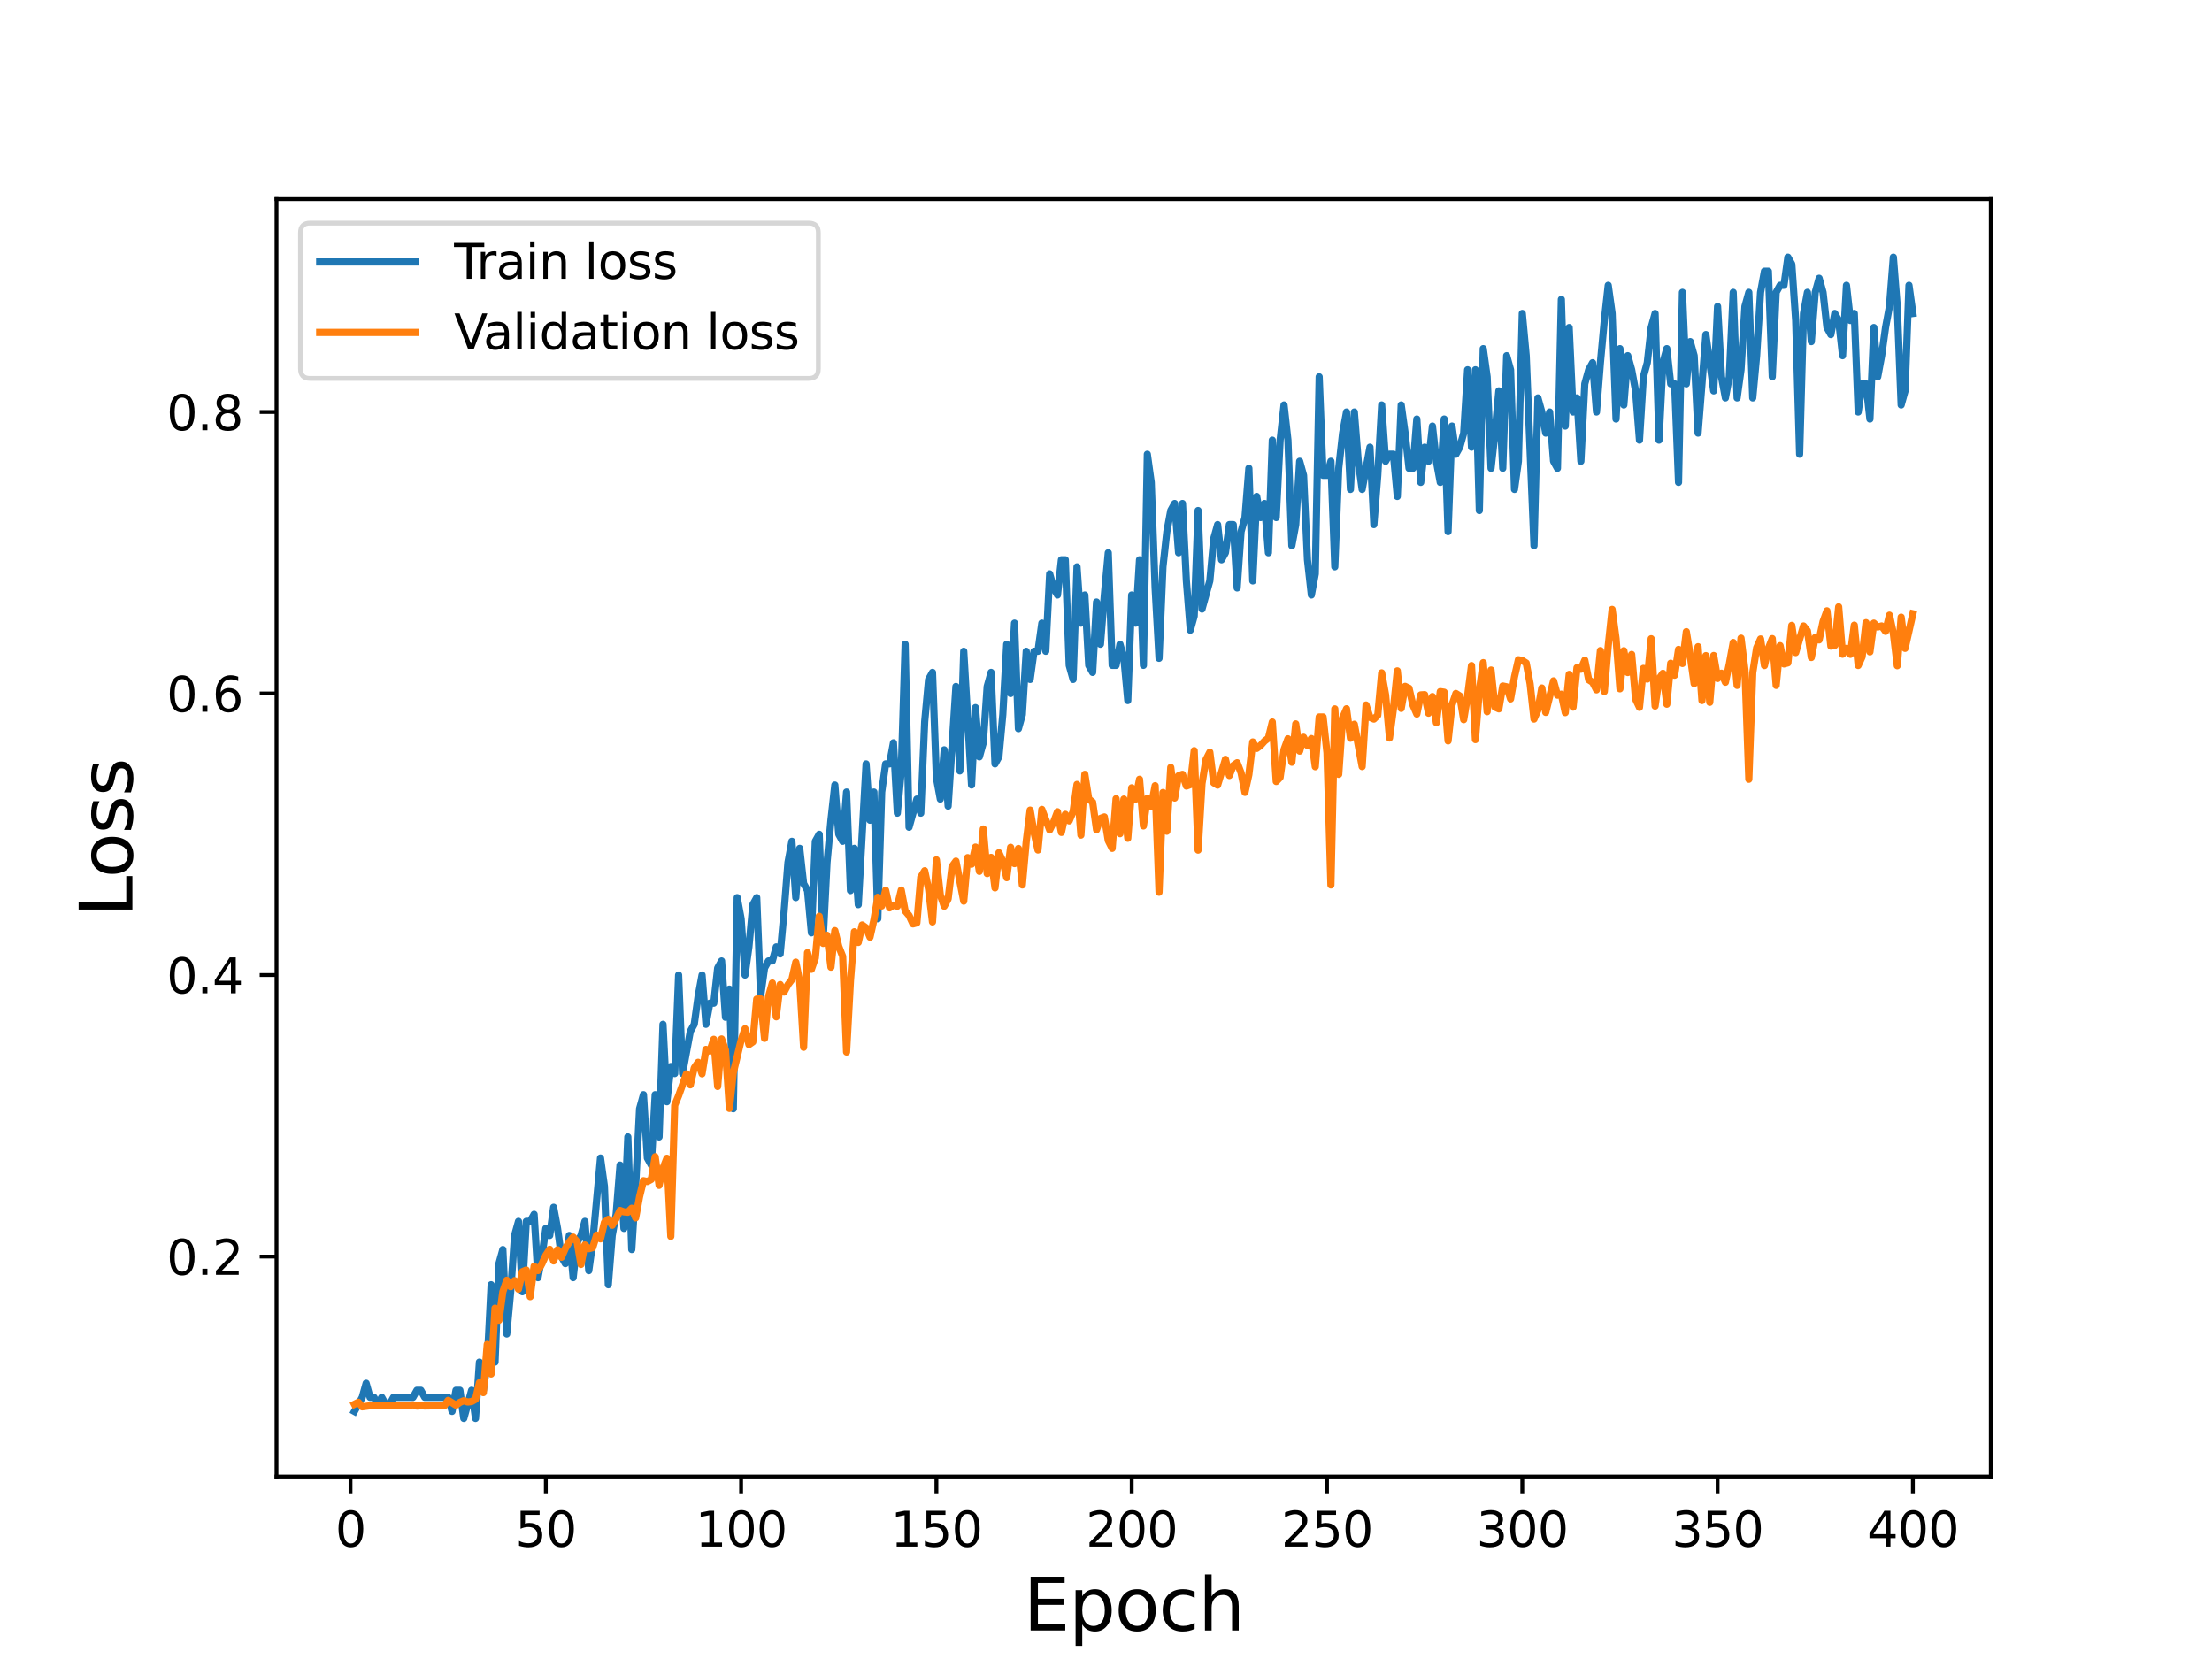 <?xml version="1.0" encoding="utf-8" standalone="no"?>
<!DOCTYPE svg PUBLIC "-//W3C//DTD SVG 1.1//EN"
  "http://www.w3.org/Graphics/SVG/1.1/DTD/svg11.dtd">
<svg height="345.6pt" version="1.1" viewBox="0 0 460.8 345.6" width="460.8pt" xmlns="http://www.w3.org/2000/svg" xmlns:xlink="http://www.w3.org/1999/xlink">
 <defs>
  <style type="text/css">*{stroke-linecap:butt;stroke-linejoin:round;}</style>
 </defs>
 <g id="figure_1">
  <g id="patch_1">
   <path d="M 0 345.6 
L 460.8 345.6 
L 460.8 0 
L 0 0 
z
" style="fill:#ffffff;"/>
  </g>
  <g id="axes_1">
   <g id="patch_2">
    <path d="M 57.6 307.584 
L 414.72 307.584 
L 414.72 41.472 
L 57.6 41.472 
z
" style="fill:#ffffff;"/>
   </g>
   <g id="matplotlib.axis_1">
    <g id="xtick_1">
     <g id="line2d_1">
      <defs>
       <path d="M 0 0 
L 0 3.5 
" id="m13d282ed0f" style="stroke:#000000;stroke-width:0.8;"/>
      </defs>
      <g>
       <use style="stroke:#000000;stroke-width:0.8;" x="73.019" xlink:href="#m13d282ed0f" y="307.584"/>
      </g>
     </g>
     <g id="text_1">
      <!-- 0 -->
      <g transform="translate(69.838 322.182)scale(0.1 -0.1)">
       <defs>
        <path d="M 2034 4250 
Q 1547 4250 1301 3770 
Q 1056 3291 1056 2328 
Q 1056 1369 1301 889 
Q 1547 409 2034 409 
Q 2525 409 2770 889 
Q 3016 1369 3016 2328 
Q 3016 3291 2770 3770 
Q 2525 4250 2034 4250 
z
M 2034 4750 
Q 2819 4750 3233 4129 
Q 3647 3509 3647 2328 
Q 3647 1150 3233 529 
Q 2819 -91 2034 -91 
Q 1250 -91 836 529 
Q 422 1150 422 2328 
Q 422 3509 836 4129 
Q 1250 4750 2034 4750 
z
" id="DejaVuSans-30" transform="scale(0.016)"/>
       </defs>
       <use xlink:href="#DejaVuSans-30"/>
      </g>
     </g>
    </g>
    <g id="xtick_2">
     <g id="line2d_2">
      <g>
       <use style="stroke:#000000;stroke-width:0.8;" x="113.703" xlink:href="#m13d282ed0f" y="307.584"/>
      </g>
     </g>
     <g id="text_2">
      <!-- 50 -->
      <g transform="translate(107.34 322.182)scale(0.1 -0.1)">
       <defs>
        <path d="M 691 4666 
L 3169 4666 
L 3169 4134 
L 1269 4134 
L 1269 2991 
Q 1406 3038 1543 3061 
Q 1681 3084 1819 3084 
Q 2600 3084 3056 2656 
Q 3513 2228 3513 1497 
Q 3513 744 3044 326 
Q 2575 -91 1722 -91 
Q 1428 -91 1123 -41 
Q 819 9 494 109 
L 494 744 
Q 775 591 1075 516 
Q 1375 441 1709 441 
Q 2250 441 2565 725 
Q 2881 1009 2881 1497 
Q 2881 1984 2565 2268 
Q 2250 2553 1709 2553 
Q 1456 2553 1204 2497 
Q 953 2441 691 2322 
L 691 4666 
z
" id="DejaVuSans-35" transform="scale(0.016)"/>
       </defs>
       <use xlink:href="#DejaVuSans-35"/>
       <use x="63.623" xlink:href="#DejaVuSans-30"/>
      </g>
     </g>
    </g>
    <g id="xtick_3">
     <g id="line2d_3">
      <g>
       <use style="stroke:#000000;stroke-width:0.8;" x="154.386" xlink:href="#m13d282ed0f" y="307.584"/>
      </g>
     </g>
     <g id="text_3">
      <!-- 100 -->
      <g transform="translate(144.842 322.182)scale(0.1 -0.1)">
       <defs>
        <path d="M 794 531 
L 1825 531 
L 1825 4091 
L 703 3866 
L 703 4441 
L 1819 4666 
L 2450 4666 
L 2450 531 
L 3481 531 
L 3481 0 
L 794 0 
L 794 531 
z
" id="DejaVuSans-31" transform="scale(0.016)"/>
       </defs>
       <use xlink:href="#DejaVuSans-31"/>
       <use x="63.623" xlink:href="#DejaVuSans-30"/>
       <use x="127.246" xlink:href="#DejaVuSans-30"/>
      </g>
     </g>
    </g>
    <g id="xtick_4">
     <g id="line2d_4">
      <g>
       <use style="stroke:#000000;stroke-width:0.8;" x="195.07" xlink:href="#m13d282ed0f" y="307.584"/>
      </g>
     </g>
     <g id="text_4">
      <!-- 150 -->
      <g transform="translate(185.526 322.182)scale(0.1 -0.1)">
       <use xlink:href="#DejaVuSans-31"/>
       <use x="63.623" xlink:href="#DejaVuSans-35"/>
       <use x="127.246" xlink:href="#DejaVuSans-30"/>
      </g>
     </g>
    </g>
    <g id="xtick_5">
     <g id="line2d_5">
      <g>
       <use style="stroke:#000000;stroke-width:0.8;" x="235.753" xlink:href="#m13d282ed0f" y="307.584"/>
      </g>
     </g>
     <g id="text_5">
      <!-- 200 -->
      <g transform="translate(226.209 322.182)scale(0.1 -0.1)">
       <defs>
        <path d="M 1228 531 
L 3431 531 
L 3431 0 
L 469 0 
L 469 531 
Q 828 903 1448 1529 
Q 2069 2156 2228 2338 
Q 2531 2678 2651 2914 
Q 2772 3150 2772 3378 
Q 2772 3750 2511 3984 
Q 2250 4219 1831 4219 
Q 1534 4219 1204 4116 
Q 875 4013 500 3803 
L 500 4441 
Q 881 4594 1212 4672 
Q 1544 4750 1819 4750 
Q 2544 4750 2975 4387 
Q 3406 4025 3406 3419 
Q 3406 3131 3298 2873 
Q 3191 2616 2906 2266 
Q 2828 2175 2409 1742 
Q 1991 1309 1228 531 
z
" id="DejaVuSans-32" transform="scale(0.016)"/>
       </defs>
       <use xlink:href="#DejaVuSans-32"/>
       <use x="63.623" xlink:href="#DejaVuSans-30"/>
       <use x="127.246" xlink:href="#DejaVuSans-30"/>
      </g>
     </g>
    </g>
    <g id="xtick_6">
     <g id="line2d_6">
      <g>
       <use style="stroke:#000000;stroke-width:0.8;" x="276.437" xlink:href="#m13d282ed0f" y="307.584"/>
      </g>
     </g>
     <g id="text_6">
      <!-- 250 -->
      <g transform="translate(266.893 322.182)scale(0.1 -0.1)">
       <use xlink:href="#DejaVuSans-32"/>
       <use x="63.623" xlink:href="#DejaVuSans-35"/>
       <use x="127.246" xlink:href="#DejaVuSans-30"/>
      </g>
     </g>
    </g>
    <g id="xtick_7">
     <g id="line2d_7">
      <g>
       <use style="stroke:#000000;stroke-width:0.8;" x="317.12" xlink:href="#m13d282ed0f" y="307.584"/>
      </g>
     </g>
     <g id="text_7">
      <!-- 300 -->
      <g transform="translate(307.576 322.182)scale(0.1 -0.1)">
       <defs>
        <path d="M 2597 2516 
Q 3050 2419 3304 2112 
Q 3559 1806 3559 1356 
Q 3559 666 3084 287 
Q 2609 -91 1734 -91 
Q 1441 -91 1130 -33 
Q 819 25 488 141 
L 488 750 
Q 750 597 1062 519 
Q 1375 441 1716 441 
Q 2309 441 2620 675 
Q 2931 909 2931 1356 
Q 2931 1769 2642 2001 
Q 2353 2234 1838 2234 
L 1294 2234 
L 1294 2753 
L 1863 2753 
Q 2328 2753 2575 2939 
Q 2822 3125 2822 3475 
Q 2822 3834 2567 4026 
Q 2313 4219 1838 4219 
Q 1578 4219 1281 4162 
Q 984 4106 628 3988 
L 628 4550 
Q 988 4650 1302 4700 
Q 1616 4750 1894 4750 
Q 2613 4750 3031 4423 
Q 3450 4097 3450 3541 
Q 3450 3153 3228 2886 
Q 3006 2619 2597 2516 
z
" id="DejaVuSans-33" transform="scale(0.016)"/>
       </defs>
       <use xlink:href="#DejaVuSans-33"/>
       <use x="63.623" xlink:href="#DejaVuSans-30"/>
       <use x="127.246" xlink:href="#DejaVuSans-30"/>
      </g>
     </g>
    </g>
    <g id="xtick_8">
     <g id="line2d_8">
      <g>
       <use style="stroke:#000000;stroke-width:0.8;" x="357.804" xlink:href="#m13d282ed0f" y="307.584"/>
      </g>
     </g>
     <g id="text_8">
      <!-- 350 -->
      <g transform="translate(348.26 322.182)scale(0.1 -0.1)">
       <use xlink:href="#DejaVuSans-33"/>
       <use x="63.623" xlink:href="#DejaVuSans-35"/>
       <use x="127.246" xlink:href="#DejaVuSans-30"/>
      </g>
     </g>
    </g>
    <g id="xtick_9">
     <g id="line2d_9">
      <g>
       <use style="stroke:#000000;stroke-width:0.8;" x="398.487" xlink:href="#m13d282ed0f" y="307.584"/>
      </g>
     </g>
     <g id="text_9">
      <!-- 400 -->
      <g transform="translate(388.944 322.182)scale(0.1 -0.1)">
       <defs>
        <path d="M 2419 4116 
L 825 1625 
L 2419 1625 
L 2419 4116 
z
M 2253 4666 
L 3047 4666 
L 3047 1625 
L 3713 1625 
L 3713 1100 
L 3047 1100 
L 3047 0 
L 2419 0 
L 2419 1100 
L 313 1100 
L 313 1709 
L 2253 4666 
z
" id="DejaVuSans-34" transform="scale(0.016)"/>
       </defs>
       <use xlink:href="#DejaVuSans-34"/>
       <use x="63.623" xlink:href="#DejaVuSans-30"/>
       <use x="127.246" xlink:href="#DejaVuSans-30"/>
      </g>
     </g>
    </g>
    <g id="text_10">
     <!-- Epoch -->
     <g transform="translate(213.194 339.66)scale(0.15 -0.15)">
      <defs>
       <path d="M 628 4666 
L 3578 4666 
L 3578 4134 
L 1259 4134 
L 1259 2753 
L 3481 2753 
L 3481 2222 
L 1259 2222 
L 1259 531 
L 3634 531 
L 3634 0 
L 628 0 
L 628 4666 
z
" id="DejaVuSans-45" transform="scale(0.016)"/>
       <path d="M 1159 525 
L 1159 -1331 
L 581 -1331 
L 581 3500 
L 1159 3500 
L 1159 2969 
Q 1341 3281 1617 3432 
Q 1894 3584 2278 3584 
Q 2916 3584 3314 3078 
Q 3713 2572 3713 1747 
Q 3713 922 3314 415 
Q 2916 -91 2278 -91 
Q 1894 -91 1617 61 
Q 1341 213 1159 525 
z
M 3116 1747 
Q 3116 2381 2855 2742 
Q 2594 3103 2138 3103 
Q 1681 3103 1420 2742 
Q 1159 2381 1159 1747 
Q 1159 1113 1420 752 
Q 1681 391 2138 391 
Q 2594 391 2855 752 
Q 3116 1113 3116 1747 
z
" id="DejaVuSans-70" transform="scale(0.016)"/>
       <path d="M 1959 3097 
Q 1497 3097 1228 2736 
Q 959 2375 959 1747 
Q 959 1119 1226 758 
Q 1494 397 1959 397 
Q 2419 397 2687 759 
Q 2956 1122 2956 1747 
Q 2956 2369 2687 2733 
Q 2419 3097 1959 3097 
z
M 1959 3584 
Q 2709 3584 3137 3096 
Q 3566 2609 3566 1747 
Q 3566 888 3137 398 
Q 2709 -91 1959 -91 
Q 1206 -91 779 398 
Q 353 888 353 1747 
Q 353 2609 779 3096 
Q 1206 3584 1959 3584 
z
" id="DejaVuSans-6f" transform="scale(0.016)"/>
       <path d="M 3122 3366 
L 3122 2828 
Q 2878 2963 2633 3030 
Q 2388 3097 2138 3097 
Q 1578 3097 1268 2742 
Q 959 2388 959 1747 
Q 959 1106 1268 751 
Q 1578 397 2138 397 
Q 2388 397 2633 464 
Q 2878 531 3122 666 
L 3122 134 
Q 2881 22 2623 -34 
Q 2366 -91 2075 -91 
Q 1284 -91 818 406 
Q 353 903 353 1747 
Q 353 2603 823 3093 
Q 1294 3584 2113 3584 
Q 2378 3584 2631 3529 
Q 2884 3475 3122 3366 
z
" id="DejaVuSans-63" transform="scale(0.016)"/>
       <path d="M 3513 2113 
L 3513 0 
L 2938 0 
L 2938 2094 
Q 2938 2591 2744 2837 
Q 2550 3084 2163 3084 
Q 1697 3084 1428 2787 
Q 1159 2491 1159 1978 
L 1159 0 
L 581 0 
L 581 4863 
L 1159 4863 
L 1159 2956 
Q 1366 3272 1645 3428 
Q 1925 3584 2291 3584 
Q 2894 3584 3203 3211 
Q 3513 2838 3513 2113 
z
" id="DejaVuSans-68" transform="scale(0.016)"/>
      </defs>
      <use xlink:href="#DejaVuSans-45"/>
      <use x="63.184" xlink:href="#DejaVuSans-70"/>
      <use x="126.66" xlink:href="#DejaVuSans-6f"/>
      <use x="187.842" xlink:href="#DejaVuSans-63"/>
      <use x="242.822" xlink:href="#DejaVuSans-68"/>
     </g>
    </g>
   </g>
   <g id="matplotlib.axis_2">
    <g id="ytick_1">
     <g id="line2d_10">
      <defs>
       <path d="M 0 0 
L -3.5 0 
" id="mde7bf5f5cb" style="stroke:#000000;stroke-width:0.8;"/>
      </defs>
      <g>
       <use style="stroke:#000000;stroke-width:0.8;" x="57.6" xlink:href="#mde7bf5f5cb" y="261.766"/>
      </g>
     </g>
     <g id="text_11">
      <!-- 0.2 -->
      <g transform="translate(34.697 265.565)scale(0.1 -0.1)">
       <defs>
        <path d="M 684 794 
L 1344 794 
L 1344 0 
L 684 0 
L 684 794 
z
" id="DejaVuSans-2e" transform="scale(0.016)"/>
       </defs>
       <use xlink:href="#DejaVuSans-30"/>
       <use x="63.623" xlink:href="#DejaVuSans-2e"/>
       <use x="95.41" xlink:href="#DejaVuSans-32"/>
      </g>
     </g>
    </g>
    <g id="ytick_2">
     <g id="line2d_11">
      <g>
       <use style="stroke:#000000;stroke-width:0.8;" x="57.6" xlink:href="#mde7bf5f5cb" y="203.119"/>
      </g>
     </g>
     <g id="text_12">
      <!-- 0.4 -->
      <g transform="translate(34.697 206.918)scale(0.1 -0.1)">
       <use xlink:href="#DejaVuSans-30"/>
       <use x="63.623" xlink:href="#DejaVuSans-2e"/>
       <use x="95.41" xlink:href="#DejaVuSans-34"/>
      </g>
     </g>
    </g>
    <g id="ytick_3">
     <g id="line2d_12">
      <g>
       <use style="stroke:#000000;stroke-width:0.8;" x="57.6" xlink:href="#mde7bf5f5cb" y="144.471"/>
      </g>
     </g>
     <g id="text_13">
      <!-- 0.6 -->
      <g transform="translate(34.697 148.27)scale(0.1 -0.1)">
       <defs>
        <path d="M 2113 2584 
Q 1688 2584 1439 2293 
Q 1191 2003 1191 1497 
Q 1191 994 1439 701 
Q 1688 409 2113 409 
Q 2538 409 2786 701 
Q 3034 994 3034 1497 
Q 3034 2003 2786 2293 
Q 2538 2584 2113 2584 
z
M 3366 4563 
L 3366 3988 
Q 3128 4100 2886 4159 
Q 2644 4219 2406 4219 
Q 1781 4219 1451 3797 
Q 1122 3375 1075 2522 
Q 1259 2794 1537 2939 
Q 1816 3084 2150 3084 
Q 2853 3084 3261 2657 
Q 3669 2231 3669 1497 
Q 3669 778 3244 343 
Q 2819 -91 2113 -91 
Q 1303 -91 875 529 
Q 447 1150 447 2328 
Q 447 3434 972 4092 
Q 1497 4750 2381 4750 
Q 2619 4750 2861 4703 
Q 3103 4656 3366 4563 
z
" id="DejaVuSans-36" transform="scale(0.016)"/>
       </defs>
       <use xlink:href="#DejaVuSans-30"/>
       <use x="63.623" xlink:href="#DejaVuSans-2e"/>
       <use x="95.41" xlink:href="#DejaVuSans-36"/>
      </g>
     </g>
    </g>
    <g id="ytick_4">
     <g id="line2d_13">
      <g>
       <use style="stroke:#000000;stroke-width:0.8;" x="57.6" xlink:href="#mde7bf5f5cb" y="85.824"/>
      </g>
     </g>
     <g id="text_14">
      <!-- 0.8 -->
      <g transform="translate(34.697 89.623)scale(0.1 -0.1)">
       <defs>
        <path d="M 2034 2216 
Q 1584 2216 1326 1975 
Q 1069 1734 1069 1313 
Q 1069 891 1326 650 
Q 1584 409 2034 409 
Q 2484 409 2743 651 
Q 3003 894 3003 1313 
Q 3003 1734 2745 1975 
Q 2488 2216 2034 2216 
z
M 1403 2484 
Q 997 2584 770 2862 
Q 544 3141 544 3541 
Q 544 4100 942 4425 
Q 1341 4750 2034 4750 
Q 2731 4750 3128 4425 
Q 3525 4100 3525 3541 
Q 3525 3141 3298 2862 
Q 3072 2584 2669 2484 
Q 3125 2378 3379 2068 
Q 3634 1759 3634 1313 
Q 3634 634 3220 271 
Q 2806 -91 2034 -91 
Q 1263 -91 848 271 
Q 434 634 434 1313 
Q 434 1759 690 2068 
Q 947 2378 1403 2484 
z
M 1172 3481 
Q 1172 3119 1398 2916 
Q 1625 2713 2034 2713 
Q 2441 2713 2670 2916 
Q 2900 3119 2900 3481 
Q 2900 3844 2670 4047 
Q 2441 4250 2034 4250 
Q 1625 4250 1398 4047 
Q 1172 3844 1172 3481 
z
" id="DejaVuSans-38" transform="scale(0.016)"/>
       </defs>
       <use xlink:href="#DejaVuSans-30"/>
       <use x="63.623" xlink:href="#DejaVuSans-2e"/>
       <use x="95.41" xlink:href="#DejaVuSans-38"/>
      </g>
     </g>
    </g>
    <g id="text_15">
     <!-- Loss -->
     <g transform="translate(27.577 190.979)rotate(-90)scale(0.15 -0.15)">
      <defs>
       <path d="M 628 4666 
L 1259 4666 
L 1259 531 
L 3531 531 
L 3531 0 
L 628 0 
L 628 4666 
z
" id="DejaVuSans-4c" transform="scale(0.016)"/>
       <path d="M 2834 3397 
L 2834 2853 
Q 2591 2978 2328 3040 
Q 2066 3103 1784 3103 
Q 1356 3103 1142 2972 
Q 928 2841 928 2578 
Q 928 2378 1081 2264 
Q 1234 2150 1697 2047 
L 1894 2003 
Q 2506 1872 2764 1633 
Q 3022 1394 3022 966 
Q 3022 478 2636 193 
Q 2250 -91 1575 -91 
Q 1294 -91 989 -36 
Q 684 19 347 128 
L 347 722 
Q 666 556 975 473 
Q 1284 391 1588 391 
Q 1994 391 2212 530 
Q 2431 669 2431 922 
Q 2431 1156 2273 1281 
Q 2116 1406 1581 1522 
L 1381 1569 
Q 847 1681 609 1914 
Q 372 2147 372 2553 
Q 372 3047 722 3315 
Q 1072 3584 1716 3584 
Q 2034 3584 2315 3537 
Q 2597 3491 2834 3397 
z
" id="DejaVuSans-73" transform="scale(0.016)"/>
      </defs>
      <use xlink:href="#DejaVuSans-4c"/>
      <use x="53.963" xlink:href="#DejaVuSans-6f"/>
      <use x="115.145" xlink:href="#DejaVuSans-73"/>
      <use x="167.244" xlink:href="#DejaVuSans-73"/>
     </g>
    </g>
   </g>
   <g id="line2d_14">
    <path clip-path="url(#p3f45d76bf3)" d="M 73.833 294.022 
L 75.46 291.089 
L 76.274 288.157 
L 77.087 291.089 
L 77.901 291.089 
L 78.715 292.556 
L 79.528 291.089 
L 80.342 292.556 
L 81.156 292.556 
L 81.969 291.089 
L 86.038 291.089 
L 86.851 289.623 
L 87.665 289.623 
L 88.479 291.089 
L 93.361 291.089 
L 94.174 294.022 
L 94.988 289.623 
L 95.802 289.623 
L 96.616 295.488 
L 98.243 289.623 
L 99.057 295.488 
L 99.87 283.759 
L 100.684 289.623 
L 101.498 283.759 
L 102.311 267.631 
L 103.125 283.759 
L 103.939 263.232 
L 104.752 260.3 
L 105.566 277.894 
L 106.38 269.097 
L 107.193 257.367 
L 108.007 254.435 
L 108.821 269.097 
L 109.634 254.435 
L 110.448 254.435 
L 111.262 252.969 
L 112.075 266.164 
L 112.889 261.766 
L 113.703 255.901 
L 114.516 257.367 
L 115.33 251.503 
L 116.144 255.901 
L 116.957 261.766 
L 117.771 263.232 
L 118.585 257.367 
L 119.398 266.164 
L 120.212 258.833 
L 121.026 257.367 
L 121.839 254.435 
L 122.653 264.698 
L 123.467 258.833 
L 125.094 241.239 
L 125.908 247.104 
L 126.721 267.631 
L 127.535 257.367 
L 128.349 252.969 
L 129.162 242.705 
L 129.976 255.901 
L 130.79 236.841 
L 131.603 260.3 
L 132.417 247.104 
L 133.231 230.976 
L 134.044 228.044 
L 134.858 241.239 
L 135.672 242.705 
L 136.485 228.044 
L 137.299 236.841 
L 138.113 213.382 
L 138.926 229.51 
L 139.74 222.179 
L 140.554 223.645 
L 141.367 203.119 
L 142.181 223.645 
L 143.808 214.848 
L 144.622 213.382 
L 145.436 207.517 
L 146.249 203.119 
L 147.063 213.382 
L 147.877 208.983 
L 148.69 208.983 
L 149.504 201.652 
L 150.318 200.186 
L 151.131 211.916 
L 151.945 206.051 
L 152.759 230.976 
L 153.572 186.991 
L 154.386 191.389 
L 155.2 203.119 
L 156.013 197.254 
L 156.827 188.457 
L 157.641 186.991 
L 158.454 207.517 
L 159.268 201.652 
L 160.082 200.186 
L 160.895 200.186 
L 161.709 197.254 
L 162.523 198.72 
L 163.336 189.923 
L 164.15 179.66 
L 164.964 175.261 
L 165.777 186.991 
L 166.591 176.727 
L 167.405 184.058 
L 168.219 185.524 
L 169.032 194.321 
L 169.846 175.261 
L 170.66 173.795 
L 171.473 195.788 
L 172.287 179.66 
L 173.101 170.863 
L 173.914 163.532 
L 174.728 173.795 
L 175.542 175.261 
L 176.355 164.998 
L 177.169 185.524 
L 177.983 176.727 
L 178.796 188.457 
L 180.424 159.133 
L 181.237 170.863 
L 182.051 164.998 
L 182.865 191.389 
L 183.678 164.998 
L 184.492 159.133 
L 185.306 159.133 
L 186.119 154.735 
L 186.933 169.396 
L 187.747 160.599 
L 188.56 134.208 
L 189.374 172.329 
L 191.001 166.464 
L 191.815 169.396 
L 192.629 150.336 
L 193.442 141.539 
L 194.256 140.073 
L 195.07 162.065 
L 195.883 166.464 
L 196.697 156.201 
L 197.511 167.93 
L 199.138 143.005 
L 199.952 160.599 
L 200.765 135.674 
L 202.393 163.532 
L 203.206 147.404 
L 204.02 157.667 
L 204.834 154.735 
L 205.647 143.005 
L 206.461 140.073 
L 207.275 159.133 
L 208.088 157.667 
L 208.902 148.87 
L 209.716 134.208 
L 210.529 144.471 
L 211.343 129.809 
L 212.157 151.802 
L 212.97 148.87 
L 213.784 135.674 
L 214.598 141.539 
L 215.411 135.674 
L 216.225 135.674 
L 217.039 129.809 
L 217.852 135.674 
L 218.666 119.546 
L 219.48 122.479 
L 220.293 123.945 
L 221.107 116.614 
L 221.921 116.614 
L 222.734 138.607 
L 223.548 141.539 
L 224.362 118.08 
L 225.175 129.809 
L 225.989 123.945 
L 226.803 138.607 
L 227.616 140.073 
L 228.43 125.411 
L 229.244 134.208 
L 230.057 123.945 
L 230.871 115.148 
L 231.685 138.607 
L 232.498 138.607 
L 233.312 134.208 
L 234.126 137.14 
L 234.939 145.937 
L 235.753 123.945 
L 236.567 129.809 
L 237.381 116.614 
L 238.194 138.607 
L 239.008 94.621 
L 239.822 100.486 
L 240.635 122.479 
L 241.449 137.14 
L 242.263 118.08 
L 243.076 110.749 
L 243.89 106.351 
L 244.704 104.884 
L 245.517 115.148 
L 246.331 104.884 
L 247.145 121.012 
L 247.958 131.276 
L 248.772 128.343 
L 249.586 106.351 
L 250.399 126.877 
L 252.027 121.012 
L 252.84 112.215 
L 253.654 109.283 
L 254.468 116.614 
L 255.281 115.148 
L 256.095 109.283 
L 256.909 109.283 
L 257.722 122.479 
L 258.536 110.749 
L 259.35 107.817 
L 260.163 97.553 
L 260.977 121.012 
L 261.791 103.418 
L 262.604 107.817 
L 263.418 104.884 
L 264.232 115.148 
L 265.045 91.689 
L 265.859 107.817 
L 266.673 91.689 
L 267.486 84.358 
L 268.3 91.689 
L 269.114 113.681 
L 269.927 109.283 
L 270.741 96.087 
L 271.555 99.02 
L 272.368 116.614 
L 273.182 123.945 
L 273.996 119.546 
L 274.809 78.493 
L 275.623 99.02 
L 276.437 99.02 
L 277.25 96.087 
L 278.064 118.08 
L 278.878 97.553 
L 279.691 90.223 
L 280.505 85.824 
L 281.319 101.952 
L 282.132 85.824 
L 282.946 96.087 
L 283.76 101.952 
L 285.387 93.155 
L 286.201 109.283 
L 287.014 99.02 
L 287.828 84.358 
L 288.642 96.087 
L 289.455 94.621 
L 290.269 94.621 
L 291.083 103.418 
L 291.896 84.358 
L 292.71 90.223 
L 293.524 97.553 
L 294.337 97.553 
L 295.151 87.29 
L 295.965 100.486 
L 296.778 93.155 
L 297.592 96.087 
L 298.406 88.756 
L 299.219 96.087 
L 300.033 100.486 
L 300.847 87.29 
L 301.66 110.749 
L 302.474 88.756 
L 303.288 94.621 
L 304.101 93.155 
L 304.915 90.223 
L 305.729 77.027 
L 306.543 93.155 
L 307.356 77.027 
L 308.17 106.351 
L 308.984 72.628 
L 309.797 78.493 
L 310.611 97.553 
L 311.425 90.223 
L 312.238 81.425 
L 313.052 97.553 
L 313.866 74.095 
L 314.679 77.027 
L 315.493 101.952 
L 316.307 96.087 
L 317.12 65.297 
L 317.934 74.095 
L 319.561 113.681 
L 320.375 82.892 
L 321.189 85.824 
L 322.002 90.223 
L 322.816 85.824 
L 323.63 96.087 
L 324.443 97.553 
L 325.257 62.365 
L 326.071 88.756 
L 326.884 68.23 
L 327.698 85.824 
L 328.512 82.892 
L 329.325 96.087 
L 330.139 79.959 
L 330.953 77.027 
L 331.766 75.561 
L 332.58 85.824 
L 333.394 75.561 
L 334.207 66.764 
L 335.021 59.433 
L 335.835 65.297 
L 336.648 87.29 
L 337.462 72.628 
L 338.276 84.358 
L 339.089 74.095 
L 339.903 77.027 
L 340.717 81.425 
L 341.53 91.689 
L 342.344 78.493 
L 343.158 75.561 
L 343.971 68.23 
L 344.785 65.297 
L 345.599 91.689 
L 346.412 75.561 
L 347.226 72.628 
L 348.04 79.959 
L 348.853 79.959 
L 349.667 100.486 
L 350.481 60.899 
L 351.294 79.959 
L 352.108 71.162 
L 352.922 74.095 
L 353.735 90.223 
L 355.363 69.696 
L 356.99 81.425 
L 357.804 63.831 
L 358.617 78.493 
L 359.431 82.892 
L 360.245 78.493 
L 361.058 60.899 
L 361.872 82.892 
L 362.686 77.027 
L 363.499 63.831 
L 364.313 60.899 
L 365.127 82.892 
L 365.94 74.095 
L 366.754 60.899 
L 367.568 56.5 
L 368.381 56.5 
L 369.195 78.493 
L 370.009 60.899 
L 370.822 59.433 
L 371.636 59.433 
L 372.45 53.568 
L 373.263 55.034 
L 374.077 66.764 
L 374.891 94.621 
L 375.704 65.297 
L 376.518 60.899 
L 377.332 71.162 
L 378.146 60.899 
L 378.959 57.967 
L 379.773 60.899 
L 380.587 68.23 
L 381.4 69.696 
L 382.214 65.297 
L 383.028 66.764 
L 383.841 74.095 
L 384.655 59.433 
L 385.469 66.764 
L 386.282 65.297 
L 387.096 85.824 
L 387.91 79.959 
L 388.723 79.959 
L 389.537 87.29 
L 390.351 68.23 
L 391.164 78.493 
L 391.978 74.095 
L 392.792 68.23 
L 393.605 63.831 
L 394.419 53.568 
L 395.233 63.831 
L 396.046 84.358 
L 396.86 81.425 
L 397.674 59.433 
L 398.487 65.297 
L 398.487 65.297 
" style="fill:none;stroke:#1f77b4;stroke-linecap:square;stroke-width:1.5;"/>
   </g>
   <g id="line2d_15">
    <path clip-path="url(#p3f45d76bf3)" d="M 73.833 292.531 
L 74.646 292.116 
L 75.46 293.069 
L 77.087 292.849 
L 80.342 292.849 
L 84.41 292.873 
L 86.038 292.653 
L 86.851 292.922 
L 87.665 292.824 
L 88.479 292.898 
L 90.92 292.849 
L 92.547 292.849 
L 93.361 291.725 
L 94.988 292.727 
L 95.802 292.14 
L 96.616 291.798 
L 97.429 292.067 
L 98.243 291.969 
L 99.057 291.505 
L 99.87 288.035 
L 100.684 290.112 
L 101.498 280.069 
L 102.311 286.227 
L 103.125 272.518 
L 103.939 275.035 
L 104.752 269.097 
L 105.566 266.702 
L 106.38 268.046 
L 107.193 266.775 
L 108.007 268.559 
L 108.821 264.918 
L 109.634 264.576 
L 110.448 270.123 
L 111.262 263.77 
L 112.075 264.674 
L 112.889 263.281 
L 113.703 261.497 
L 114.516 260.251 
L 115.33 262.67 
L 116.144 260.349 
L 116.957 261.912 
L 117.771 260.055 
L 118.585 258.736 
L 119.398 257.709 
L 120.212 258.662 
L 121.026 263.403 
L 121.839 259.347 
L 122.653 260.129 
L 123.467 259.909 
L 124.28 257.294 
L 125.094 258.076 
L 125.908 254.679 
L 126.721 254.019 
L 127.535 255.241 
L 128.349 253.848 
L 129.162 252.162 
L 129.976 252.456 
L 130.79 252.529 
L 131.603 251.698 
L 132.417 253.702 
L 133.231 249.303 
L 134.044 245.955 
L 134.858 246.127 
L 135.672 245.687 
L 136.485 240.97 
L 137.299 246.933 
L 138.113 243.365 
L 138.926 241.288 
L 139.74 257.563 
L 140.554 230.243 
L 141.367 228.264 
L 142.995 223.694 
L 143.808 225.991 
L 144.622 222.472 
L 145.436 221.299 
L 146.249 223.694 
L 147.063 218.611 
L 147.877 218.953 
L 148.69 216.51 
L 149.504 226.333 
L 150.318 216.436 
L 151.131 218.758 
L 151.945 230.903 
L 152.759 223.498 
L 154.386 216.73 
L 155.2 214.31 
L 156.013 217.609 
L 156.827 217.047 
L 157.641 208.128 
L 158.454 208.079 
L 159.268 216.314 
L 160.082 207.664 
L 160.895 204.78 
L 161.709 211.818 
L 162.523 205.098 
L 163.336 206.662 
L 164.15 205.122 
L 164.964 204.047 
L 165.777 200.431 
L 166.591 204.414 
L 167.405 218.171 
L 168.219 198.451 
L 169.032 201.921 
L 169.846 199.575 
L 170.66 190.876 
L 171.473 196.521 
L 172.287 194.835 
L 173.101 201.481 
L 173.914 193.857 
L 174.728 197.156 
L 175.542 199.233 
L 176.355 219.149 
L 177.169 204.291 
L 177.983 194.102 
L 178.796 196.325 
L 179.61 192.684 
L 180.424 193.271 
L 181.237 195.226 
L 182.051 191.633 
L 182.865 186.917 
L 183.678 188.726 
L 184.492 185.451 
L 185.306 189.117 
L 186.119 188.554 
L 186.933 188.774 
L 187.747 185.427 
L 188.56 189.752 
L 189.374 190.705 
L 190.188 192.464 
L 191.001 192.244 
L 191.815 182.739 
L 192.629 181.395 
L 193.442 185.256 
L 194.256 192.049 
L 195.07 179.122 
L 195.883 186.429 
L 196.697 188.774 
L 197.511 187.259 
L 198.324 180.515 
L 199.138 179.391 
L 200.765 187.724 
L 201.579 178.658 
L 202.393 180.026 
L 203.206 176.458 
L 204.02 181.517 
L 204.834 172.695 
L 205.647 181.981 
L 206.461 178.609 
L 207.275 184.962 
L 208.088 177.631 
L 208.902 179.415 
L 209.716 182.836 
L 210.529 176.507 
L 211.343 179.904 
L 212.157 176.752 
L 212.97 184.351 
L 213.784 175.286 
L 214.598 168.761 
L 215.411 173.428 
L 216.225 177.069 
L 217.039 168.614 
L 218.666 172.891 
L 219.48 171.254 
L 220.293 169.103 
L 221.107 173.404 
L 221.921 169.641 
L 222.734 171.009 
L 223.548 169.054 
L 224.362 163.409 
L 225.175 173.966 
L 225.989 161.308 
L 226.803 166.44 
L 227.616 167.099 
L 228.43 172.842 
L 229.244 170.496 
L 230.057 170.178 
L 230.871 175.114 
L 231.685 176.727 
L 232.498 166.391 
L 233.312 173.673 
L 234.126 166.464 
L 234.939 174.626 
L 235.753 164.118 
L 236.567 166.488 
L 237.381 162.334 
L 238.194 172.06 
L 239.008 166.317 
L 239.822 167.979 
L 240.635 163.678 
L 241.449 185.866 
L 242.263 165.096 
L 243.076 173.16 
L 243.89 159.866 
L 244.704 166.244 
L 245.517 161.601 
L 246.331 161.308 
L 247.145 163.752 
L 247.958 163.458 
L 248.772 156.372 
L 249.586 177.094 
L 250.399 163.238 
L 251.213 158.278 
L 252.027 156.689 
L 252.84 163.067 
L 253.654 163.556 
L 255.281 158.18 
L 256.095 161.552 
L 256.909 159.475 
L 257.722 158.889 
L 258.536 160.99 
L 259.35 165.071 
L 260.163 161.357 
L 260.977 154.563 
L 261.791 155.907 
L 262.604 155.297 
L 263.418 154.392 
L 264.232 153.757 
L 265.045 150.409 
L 265.859 162.799 
L 266.673 161.943 
L 267.486 156.127 
L 268.3 153.904 
L 269.114 158.791 
L 269.927 150.8 
L 270.741 156.47 
L 271.555 153.586 
L 272.368 155.297 
L 273.182 153.855 
L 273.996 159.72 
L 274.809 149.359 
L 275.623 149.359 
L 276.437 156.812 
L 277.25 184.351 
L 278.064 147.672 
L 278.878 161.308 
L 279.691 149.554 
L 280.505 147.648 
L 281.319 153.782 
L 282.132 150.874 
L 283.76 159.695 
L 284.573 146.866 
L 285.387 149.432 
L 286.201 149.798 
L 287.014 148.992 
L 287.828 140.17 
L 288.642 144.765 
L 289.455 153.733 
L 290.269 147.721 
L 291.083 139.755 
L 291.896 147.575 
L 292.71 142.981 
L 293.524 143.372 
L 294.337 146.866 
L 295.151 148.748 
L 295.965 144.765 
L 296.778 144.716 
L 297.592 148.577 
L 298.406 145.107 
L 299.219 150.556 
L 300.033 144.08 
L 300.847 144.202 
L 301.66 154.344 
L 302.474 146.866 
L 303.288 144.471 
L 304.101 144.984 
L 304.915 149.921 
L 305.729 144.96 
L 306.543 138.655 
L 307.356 154.075 
L 308.17 143.836 
L 308.984 138.045 
L 309.797 148.259 
L 310.611 139.584 
L 311.425 147.306 
L 312.238 147.672 
L 313.052 142.907 
L 313.866 143.078 
L 314.679 145.595 
L 315.493 141.001 
L 316.307 137.434 
L 317.12 137.605 
L 317.934 138.118 
L 318.748 142.443 
L 319.561 149.798 
L 320.375 147.917 
L 321.189 143.323 
L 322.002 148.406 
L 323.63 141.832 
L 324.443 144.813 
L 325.257 144.618 
L 326.071 148.454 
L 326.884 140.488 
L 327.698 147.306 
L 328.512 139.095 
L 329.325 139.413 
L 330.139 137.531 
L 330.953 141.612 
L 331.766 142.125 
L 332.58 143.714 
L 333.394 135.528 
L 334.207 144.056 
L 335.021 134.55 
L 335.835 126.95 
L 336.648 133.011 
L 337.462 143.494 
L 338.276 135.552 
L 339.089 140.097 
L 339.903 136.334 
L 340.717 145.644 
L 341.53 147.355 
L 342.344 139.242 
L 343.158 141.466 
L 343.971 133.059 
L 344.785 147.086 
L 345.599 141.417 
L 346.412 140.268 
L 347.226 146.695 
L 348.04 138.167 
L 348.853 140.659 
L 349.667 135.283 
L 350.481 138.216 
L 351.294 131.593 
L 352.108 136.603 
L 352.922 142.419 
L 353.735 134.721 
L 354.549 145.937 
L 355.363 136.578 
L 356.176 146.304 
L 356.99 136.554 
L 357.804 141.343 
L 358.617 140.244 
L 359.431 142.125 
L 360.245 138.338 
L 361.058 133.841 
L 361.872 142.785 
L 362.686 132.937 
L 363.499 139.56 
L 364.313 162.334 
L 365.127 140.146 
L 365.94 134.966 
L 366.754 133.108 
L 367.568 138.655 
L 368.381 135.088 
L 369.195 133.035 
L 370.009 142.785 
L 370.822 134.501 
L 371.636 138.313 
L 372.45 138.093 
L 373.263 130.274 
L 374.077 135.943 
L 375.704 130.396 
L 376.518 131.422 
L 377.332 136.969 
L 378.146 132.791 
L 378.959 133.304 
L 379.773 129.492 
L 380.587 127.244 
L 381.4 134.599 
L 382.214 134.452 
L 383.028 126.413 
L 383.841 136.285 
L 384.655 135.063 
L 385.469 136.31 
L 386.282 130.225 
L 387.096 138.631 
L 387.91 136.823 
L 388.723 129.712 
L 389.537 135.796 
L 390.351 129.809 
L 391.164 130.616 
L 391.978 130.396 
L 392.792 131.52 
L 393.605 128.148 
L 394.419 131.935 
L 395.233 138.68 
L 396.046 128.563 
L 396.86 135.063 
L 398.487 127.855 
L 398.487 127.855 
" style="fill:none;stroke:#ff7f0e;stroke-linecap:square;stroke-width:1.5;"/>
   </g>
   <g id="patch_3">
    <path d="M 57.6 307.584 
L 57.6 41.472 
" style="fill:none;stroke:#000000;stroke-linecap:square;stroke-linejoin:miter;stroke-width:0.8;"/>
   </g>
   <g id="patch_4">
    <path d="M 414.72 307.584 
L 414.72 41.472 
" style="fill:none;stroke:#000000;stroke-linecap:square;stroke-linejoin:miter;stroke-width:0.8;"/>
   </g>
   <g id="patch_5">
    <path d="M 57.6 307.584 
L 414.72 307.584 
" style="fill:none;stroke:#000000;stroke-linecap:square;stroke-linejoin:miter;stroke-width:0.8;"/>
   </g>
   <g id="patch_6">
    <path d="M 57.6 41.472 
L 414.72 41.472 
" style="fill:none;stroke:#000000;stroke-linecap:square;stroke-linejoin:miter;stroke-width:0.8;"/>
   </g>
   <g id="legend_1">
    <g id="patch_7">
     <path d="M 64.6 78.828 
L 168.475 78.828 
Q 170.475 78.828 170.475 76.828 
L 170.475 48.472 
Q 170.475 46.472 168.475 46.472 
L 64.6 46.472 
Q 62.6 46.472 62.6 48.472 
L 62.6 76.828 
Q 62.6 78.828 64.6 78.828 
z
" style="fill:#ffffff;opacity:0.8;stroke:#cccccc;stroke-linejoin:miter;"/>
    </g>
    <g id="line2d_16">
     <path d="M 66.6 54.57 
L 86.6 54.57 
" style="fill:none;stroke:#1f77b4;stroke-linecap:square;stroke-width:1.5;"/>
    </g>
    <g id="line2d_17"/>
    <g id="text_16">
     <!-- Train loss -->
     <g transform="translate(94.6 58.07)scale(0.1 -0.1)">
      <defs>
       <path d="M -19 4666 
L 3928 4666 
L 3928 4134 
L 2272 4134 
L 2272 0 
L 1638 0 
L 1638 4134 
L -19 4134 
L -19 4666 
z
" id="DejaVuSans-54" transform="scale(0.016)"/>
       <path d="M 2631 2963 
Q 2534 3019 2420 3045 
Q 2306 3072 2169 3072 
Q 1681 3072 1420 2755 
Q 1159 2438 1159 1844 
L 1159 0 
L 581 0 
L 581 3500 
L 1159 3500 
L 1159 2956 
Q 1341 3275 1631 3429 
Q 1922 3584 2338 3584 
Q 2397 3584 2469 3576 
Q 2541 3569 2628 3553 
L 2631 2963 
z
" id="DejaVuSans-72" transform="scale(0.016)"/>
       <path d="M 2194 1759 
Q 1497 1759 1228 1600 
Q 959 1441 959 1056 
Q 959 750 1161 570 
Q 1363 391 1709 391 
Q 2188 391 2477 730 
Q 2766 1069 2766 1631 
L 2766 1759 
L 2194 1759 
z
M 3341 1997 
L 3341 0 
L 2766 0 
L 2766 531 
Q 2569 213 2275 61 
Q 1981 -91 1556 -91 
Q 1019 -91 701 211 
Q 384 513 384 1019 
Q 384 1609 779 1909 
Q 1175 2209 1959 2209 
L 2766 2209 
L 2766 2266 
Q 2766 2663 2505 2880 
Q 2244 3097 1772 3097 
Q 1472 3097 1187 3025 
Q 903 2953 641 2809 
L 641 3341 
Q 956 3463 1253 3523 
Q 1550 3584 1831 3584 
Q 2591 3584 2966 3190 
Q 3341 2797 3341 1997 
z
" id="DejaVuSans-61" transform="scale(0.016)"/>
       <path d="M 603 3500 
L 1178 3500 
L 1178 0 
L 603 0 
L 603 3500 
z
M 603 4863 
L 1178 4863 
L 1178 4134 
L 603 4134 
L 603 4863 
z
" id="DejaVuSans-69" transform="scale(0.016)"/>
       <path d="M 3513 2113 
L 3513 0 
L 2938 0 
L 2938 2094 
Q 2938 2591 2744 2837 
Q 2550 3084 2163 3084 
Q 1697 3084 1428 2787 
Q 1159 2491 1159 1978 
L 1159 0 
L 581 0 
L 581 3500 
L 1159 3500 
L 1159 2956 
Q 1366 3272 1645 3428 
Q 1925 3584 2291 3584 
Q 2894 3584 3203 3211 
Q 3513 2838 3513 2113 
z
" id="DejaVuSans-6e" transform="scale(0.016)"/>
       <path id="DejaVuSans-20" transform="scale(0.016)"/>
       <path d="M 603 4863 
L 1178 4863 
L 1178 0 
L 603 0 
L 603 4863 
z
" id="DejaVuSans-6c" transform="scale(0.016)"/>
      </defs>
      <use xlink:href="#DejaVuSans-54"/>
      <use x="46.334" xlink:href="#DejaVuSans-72"/>
      <use x="87.447" xlink:href="#DejaVuSans-61"/>
      <use x="148.727" xlink:href="#DejaVuSans-69"/>
      <use x="176.51" xlink:href="#DejaVuSans-6e"/>
      <use x="239.889" xlink:href="#DejaVuSans-20"/>
      <use x="271.676" xlink:href="#DejaVuSans-6c"/>
      <use x="299.459" xlink:href="#DejaVuSans-6f"/>
      <use x="360.641" xlink:href="#DejaVuSans-73"/>
      <use x="412.74" xlink:href="#DejaVuSans-73"/>
     </g>
    </g>
    <g id="line2d_18">
     <path d="M 66.6 69.249 
L 86.6 69.249 
" style="fill:none;stroke:#ff7f0e;stroke-linecap:square;stroke-width:1.5;"/>
    </g>
    <g id="line2d_19"/>
    <g id="text_17">
     <!-- Validation loss -->
     <g transform="translate(94.6 72.749)scale(0.1 -0.1)">
      <defs>
       <path d="M 1831 0 
L 50 4666 
L 709 4666 
L 2188 738 
L 3669 4666 
L 4325 4666 
L 2547 0 
L 1831 0 
z
" id="DejaVuSans-56" transform="scale(0.016)"/>
       <path d="M 2906 2969 
L 2906 4863 
L 3481 4863 
L 3481 0 
L 2906 0 
L 2906 525 
Q 2725 213 2448 61 
Q 2172 -91 1784 -91 
Q 1150 -91 751 415 
Q 353 922 353 1747 
Q 353 2572 751 3078 
Q 1150 3584 1784 3584 
Q 2172 3584 2448 3432 
Q 2725 3281 2906 2969 
z
M 947 1747 
Q 947 1113 1208 752 
Q 1469 391 1925 391 
Q 2381 391 2643 752 
Q 2906 1113 2906 1747 
Q 2906 2381 2643 2742 
Q 2381 3103 1925 3103 
Q 1469 3103 1208 2742 
Q 947 2381 947 1747 
z
" id="DejaVuSans-64" transform="scale(0.016)"/>
       <path d="M 1172 4494 
L 1172 3500 
L 2356 3500 
L 2356 3053 
L 1172 3053 
L 1172 1153 
Q 1172 725 1289 603 
Q 1406 481 1766 481 
L 2356 481 
L 2356 0 
L 1766 0 
Q 1100 0 847 248 
Q 594 497 594 1153 
L 594 3053 
L 172 3053 
L 172 3500 
L 594 3500 
L 594 4494 
L 1172 4494 
z
" id="DejaVuSans-74" transform="scale(0.016)"/>
      </defs>
      <use xlink:href="#DejaVuSans-56"/>
      <use x="60.658" xlink:href="#DejaVuSans-61"/>
      <use x="121.938" xlink:href="#DejaVuSans-6c"/>
      <use x="149.721" xlink:href="#DejaVuSans-69"/>
      <use x="177.504" xlink:href="#DejaVuSans-64"/>
      <use x="240.98" xlink:href="#DejaVuSans-61"/>
      <use x="302.26" xlink:href="#DejaVuSans-74"/>
      <use x="341.469" xlink:href="#DejaVuSans-69"/>
      <use x="369.252" xlink:href="#DejaVuSans-6f"/>
      <use x="430.434" xlink:href="#DejaVuSans-6e"/>
      <use x="493.812" xlink:href="#DejaVuSans-20"/>
      <use x="525.6" xlink:href="#DejaVuSans-6c"/>
      <use x="553.383" xlink:href="#DejaVuSans-6f"/>
      <use x="614.564" xlink:href="#DejaVuSans-73"/>
      <use x="666.664" xlink:href="#DejaVuSans-73"/>
     </g>
    </g>
   </g>
  </g>
 </g>
 <defs>
  <clipPath id="p3f45d76bf3">
   <rect height="266.112" width="357.12" x="57.6" y="41.472"/>
  </clipPath>
 </defs>
</svg>
